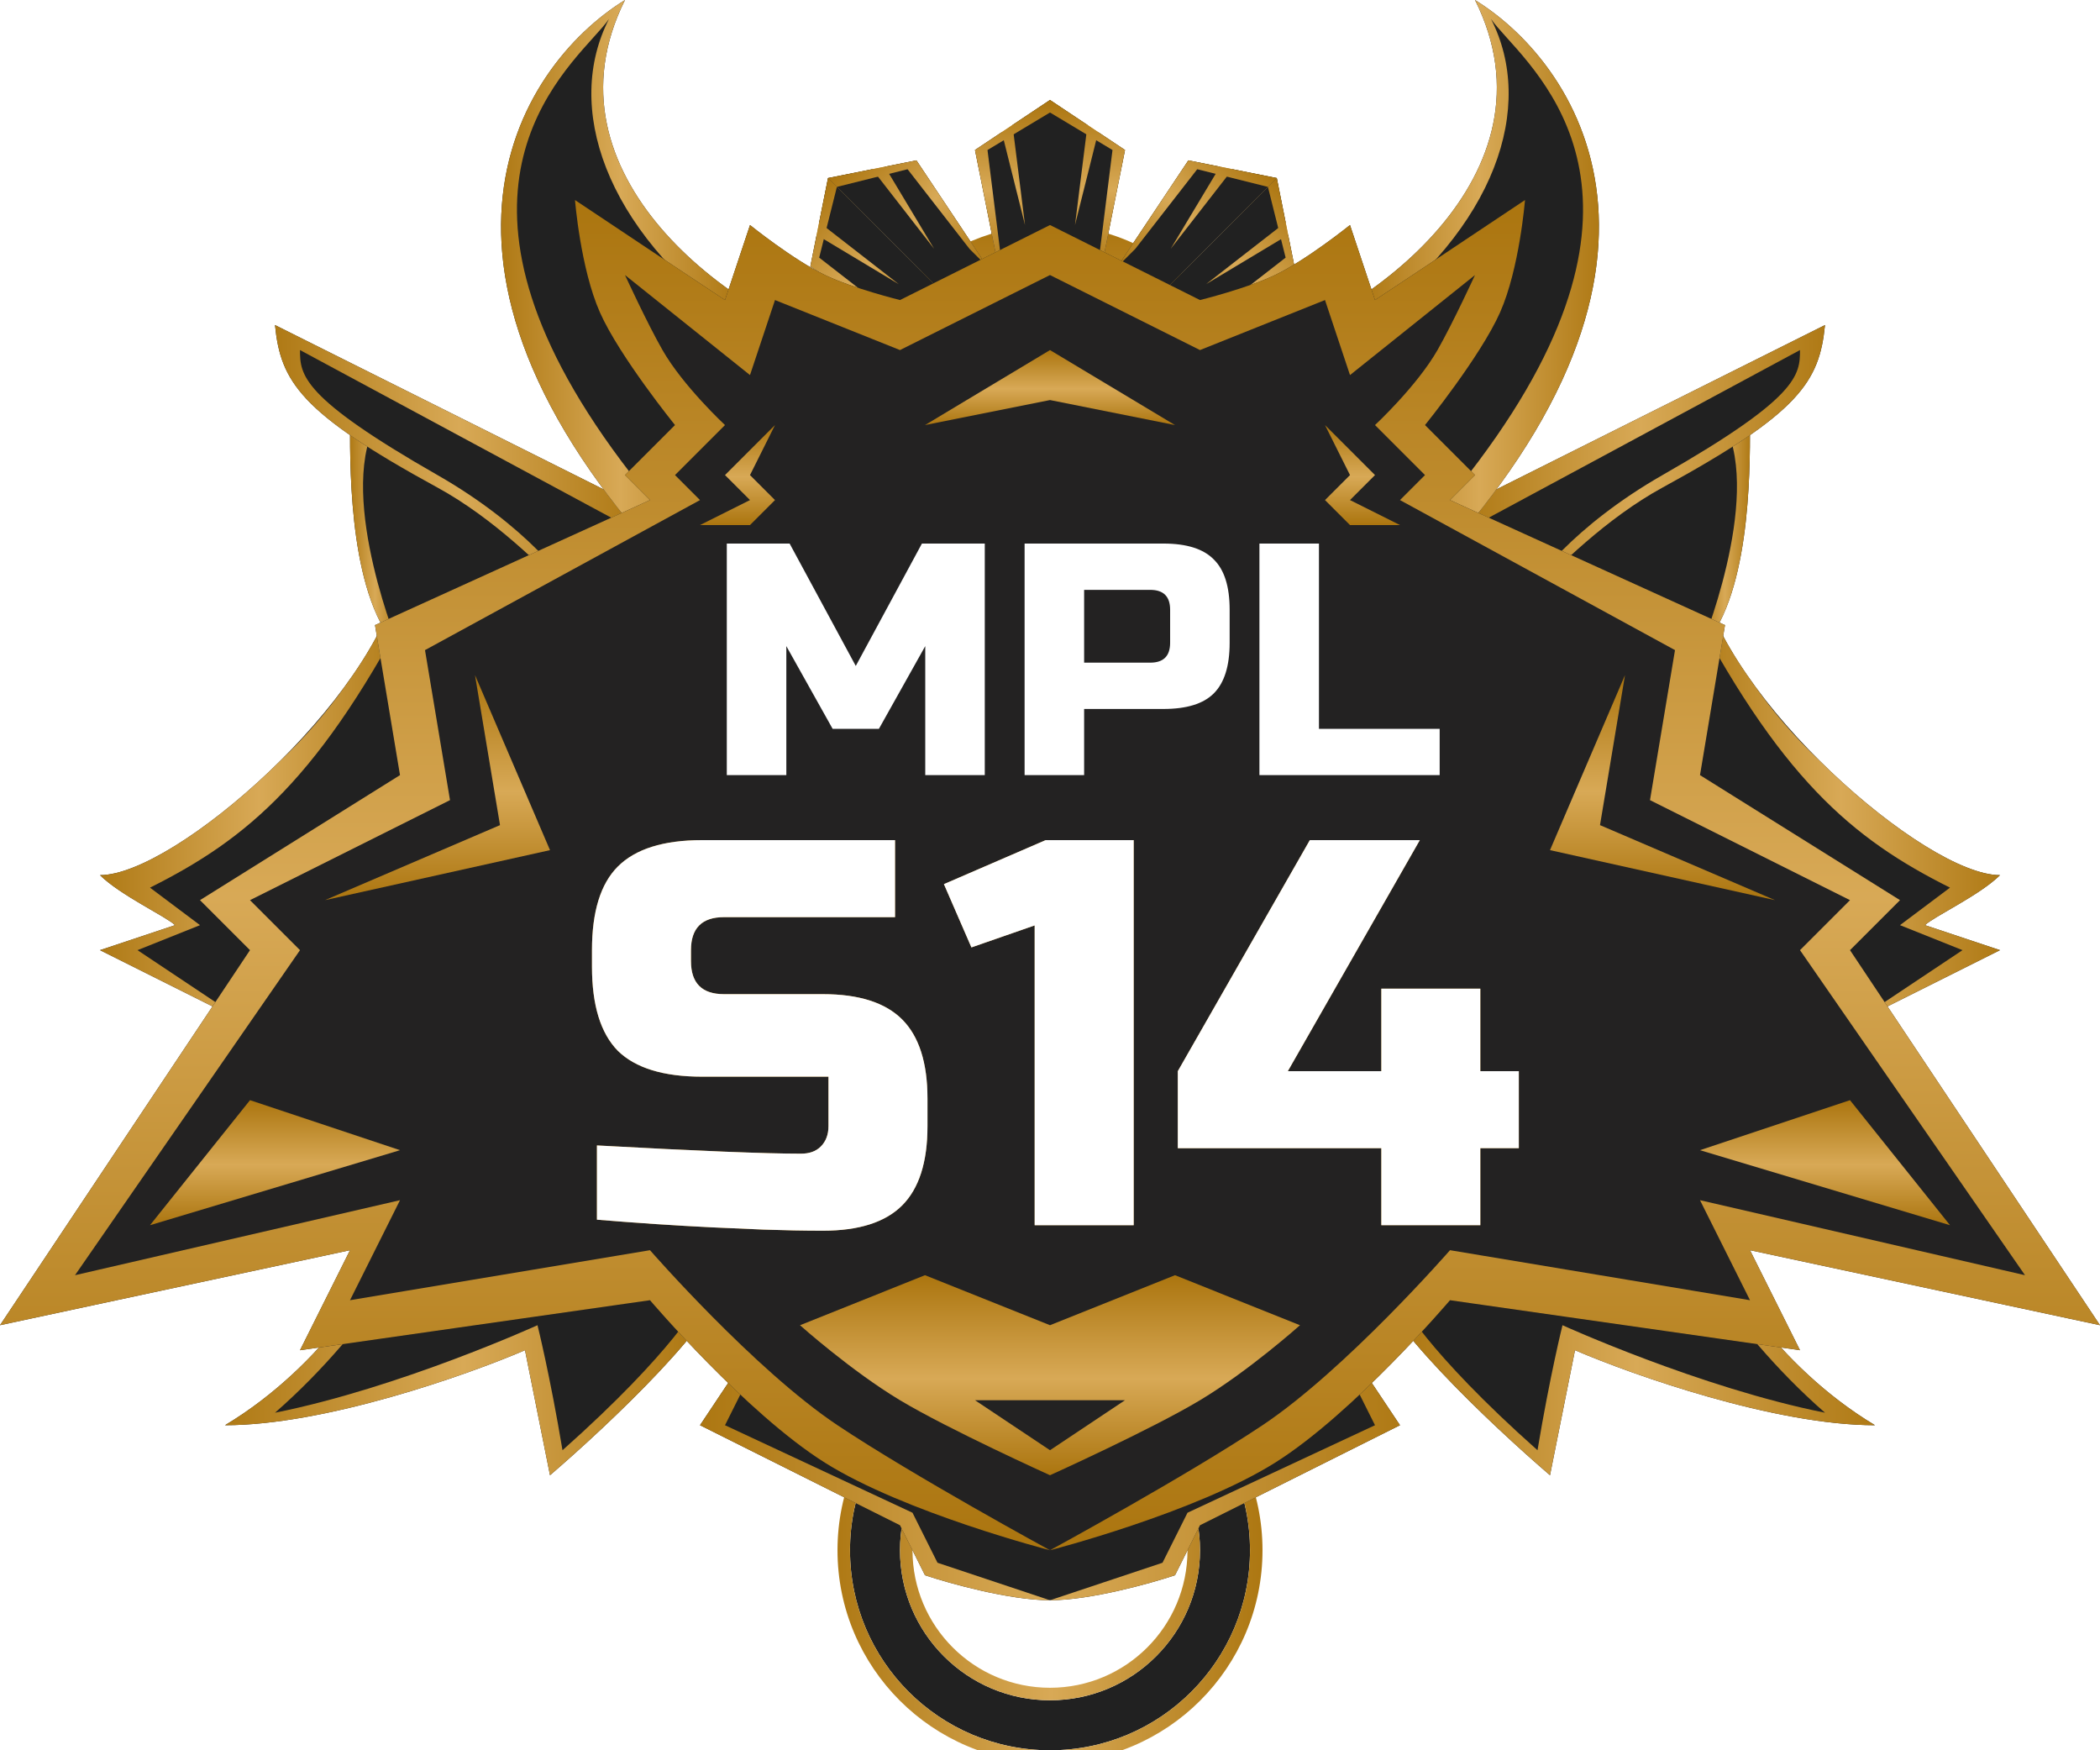 <svg width="84" height="70" viewBox="0 0 84 70" fill="none" xmlns="http://www.w3.org/2000/svg">
<g id="icon-sticker-ph14">
<g id="ring">
<path id="Subtract" fill-rule="evenodd" clip-rule="evenodd" d="M42 70C46.418 70 50 66.418 50 62C50 57.582 46.418 54 42 54C37.582 54 34 57.582 34 62C34 66.418 37.582 70 42 70ZM42 68C45.314 68 48 65.314 48 62C48 58.686 45.314 56 42 56C38.687 56 36 58.686 36 62C36 65.314 38.687 68 42 68Z" fill="#212121"/>
<path id="Subtract (Stroke)" fill-rule="evenodd" clip-rule="evenodd" d="M50.5 62C50.5 66.694 46.694 70.5 42 70.5C37.306 70.5 33.5 66.694 33.5 62C33.5 57.306 37.306 53.5 42 53.5C46.694 53.5 50.5 57.306 50.5 62ZM42 67.5C45.038 67.5 47.5 65.038 47.5 62C47.5 58.962 45.038 56.5 42 56.5C38.963 56.5 36.5 58.962 36.5 62C36.5 65.038 38.963 67.5 42 67.5ZM50 62C50 66.418 46.418 70 42 70C37.582 70 34 66.418 34 62C34 57.582 37.582 54 42 54C46.418 54 50 57.582 50 62ZM48 62C48 65.314 45.314 68 42 68C38.687 68 36 65.314 36 62C36 58.686 38.687 56 42 56C45.314 56 48 58.686 48 62Z" fill="url(#paint0_linear_349_58)"/>
</g>
<g id="sun">
<circle id="Ellipse 38" cx="42" cy="17" r="8" fill="url(#paint1_linear_349_58)"/>
<g id="Group 173">
<path id="Vector 267" d="M39 6L42 4V11H40L39 6Z" fill="url(#paint2_linear_349_58)"/>
<path id="Vector 268" d="M45 6L42 4V11H44L45 6Z" fill="url(#paint3_linear_349_58)"/>
<path id="Subtract_2" fill-rule="evenodd" clip-rule="evenodd" d="M40.071 5.286L39 6L40 11H42V4L40.5 5L41 9L40.071 5.286Z" fill="#212121"/>
<path id="Subtract_3" fill-rule="evenodd" clip-rule="evenodd" d="M43.928 5.286L45 6L44 11H42V4L43.5 5H43.5L43 9L43.928 5.286Z" fill="#212121"/>
<path id="Intersect" fill-rule="evenodd" clip-rule="evenodd" d="M42 4L39 6L40 11V10L39.5 6L42 4.5V4Z" fill="url(#paint4_linear_349_58)"/>
<path id="Intersect_2" fill-rule="evenodd" clip-rule="evenodd" d="M42 4L45 6L44 11V10L44.5 6L42 4.5V4Z" fill="url(#paint5_linear_349_58)"/>
</g>
<g id="Group 174">
<path id="Vector 267_2" d="M32.414 10.657L33.121 7.121L38.071 12.071L36.657 13.485L32.414 10.657Z" fill="url(#paint6_linear_349_58)"/>
<path id="Vector 268_2" d="M36.657 6.414L33.121 7.121L38.071 12.071L39.485 10.657L36.657 6.414Z" fill="url(#paint7_linear_349_58)"/>
<path id="Subtract_4" fill-rule="evenodd" clip-rule="evenodd" d="M32.666 9.394L32.414 10.657L36.657 13.485L38.071 12.071L33.121 7.121L32.767 8.889L35.949 11.364L32.666 9.394Z" fill="#212121"/>
<path id="Subtract_5" fill-rule="evenodd" clip-rule="evenodd" d="M35.394 6.667L36.657 6.414L39.485 10.657L38.071 12.071L33.121 7.121L34.889 6.768L37.364 9.95L35.394 6.667Z" fill="#212121"/>
<path id="Intersect_3" fill-rule="evenodd" clip-rule="evenodd" d="M33.121 7.121L32.414 10.657L36.657 13.485L35.95 12.778L32.767 10.303L33.475 7.475L33.121 7.121Z" fill="url(#paint8_linear_349_58)"/>
<path id="Intersect_4" fill-rule="evenodd" clip-rule="evenodd" d="M33.121 7.121L36.657 6.414L39.485 10.657L38.778 9.95L36.303 6.768L33.475 7.475L33.121 7.121Z" fill="url(#paint9_linear_349_58)"/>
</g>
<g id="Group 175">
<path id="Vector 267_3" d="M51.778 10.657L51.071 7.121L46.121 12.071L47.535 13.485L51.778 10.657Z" fill="url(#paint10_linear_349_58)"/>
<path id="Vector 268_3" d="M47.535 6.414L51.071 7.121L46.121 12.071L44.707 10.657L47.535 6.414Z" fill="url(#paint11_linear_349_58)"/>
<path id="Subtract_6" fill-rule="evenodd" clip-rule="evenodd" d="M51.526 9.394L51.778 10.657L47.535 13.485L46.121 12.071L51.071 7.121L51.425 8.889L48.243 11.364L51.526 9.394Z" fill="#212121"/>
<path id="Subtract_7" fill-rule="evenodd" clip-rule="evenodd" d="M48.798 6.667L47.535 6.414L44.707 10.657L46.121 12.071L51.071 7.121L49.303 6.768L46.828 9.95L48.798 6.667Z" fill="#212121"/>
<path id="Intersect_5" fill-rule="evenodd" clip-rule="evenodd" d="M51.071 7.121L51.778 10.657L47.535 13.485L48.242 12.778L51.425 10.303L50.717 7.475L51.071 7.121Z" fill="url(#paint12_linear_349_58)"/>
<path id="Intersect_6" fill-rule="evenodd" clip-rule="evenodd" d="M51.071 7.121L47.535 6.414L44.707 10.657L45.414 9.95L47.889 6.768L50.718 7.475L51.071 7.121Z" fill="url(#paint13_linear_349_58)"/>
</g>
</g>
<g id="left">
<g id="Group 168">
<path id="Vector 252" d="M4 35C7 35 15 28 16 23L19 26V32L10 41L4 38L7 37C6.667 36.667 4.8 35.8 4 35Z" fill="#212121"/>
<path id="Intersect_7" fill-rule="evenodd" clip-rule="evenodd" d="M11.15 30.487C8.549 33.057 5.58 35 4 35C4.486 35.486 5.366 35.997 6.057 36.398C6.502 36.656 6.869 36.869 7 37L4 38L10 41L5.5 38L8 37L6 35.5C9.887 33.556 12.83 31.141 16.664 23.664L16 23C15.724 24.378 14.917 25.907 13.83 27.401C13.124 28.406 12.239 29.46 11.15 30.487Z" fill="url(#paint14_linear_349_58)"/>
</g>
<g id="Group 167">
<path id="Vector 251" d="M24 22C23.666 22.333 20 23.6 16 26C14 24 14 19 14 17C18 17 21 19.667 24 22Z" fill="#212121"/>
<path id="Vector 255" d="M16 26C14 24 14 19 14 17L15 17C13.5 20 16 26 16 26Z" fill="url(#paint15_linear_349_58)"/>
</g>
<g id="Group 169">
<path id="Vector 247" d="M27 21L11 13C11.225 15.254 12 16.5 17.5 19.5C19.936 20.829 22 23 23 24L27 21Z" fill="#212121"/>
<path id="Intersect_8" fill-rule="evenodd" clip-rule="evenodd" d="M12 14C12 15 12.06 15.892 17.5 19C20.999 21 22.833 23.333 23 24C22.924 23.924 22.843 23.842 22.755 23.754C21.686 22.677 19.752 20.729 17.5 19.5C12 16.5 11.225 15.254 11 13L25.666 20.333L25 21L12 14Z" fill="url(#paint16_linear_349_58)"/>
</g>
<g id="Group 166">
<path id="Vector 253" d="M9 57C13 54.6 15.333 50.667 16 49H29V51C29 52.6 24.333 57 22 59L21 54C18.667 55 13 57 9 57Z" fill="#212121"/>
<path id="Intersect_9" fill-rule="evenodd" clip-rule="evenodd" d="M13.987 52.416C12.801 53.995 11.139 55.717 9 57C13 57 18.667 55 21 54C21 54 21 54 21 54L22 59C23.659 57.578 26.498 54.942 28 52.963V52C28 52 27 54 22.5 58C22 55 21.5 53 21.5 53C21.5 53 16 55.5 11 56.5C15 53 17 49 17 49C17 49 15.78 50.525 13.987 52.416Z" fill="url(#paint17_linear_349_58)"/>
</g>
<g id="Group 170">
<path id="Vector 246" d="M28 24C15.2 11.2 20.667 2.667 25 0C21.5 7 29.333 12.667 34 14C34 14.333 32.8 16.8 28 24Z" fill="#212121"/>
<path id="Intersect_10" fill-rule="evenodd" clip-rule="evenodd" d="M25.097 20.801C25.418 20.929 25.722 21 26 21L26.5 20.5C16.834 9.153 21.65 3.811 23.729 1.505C23.997 1.209 24.219 0.962 24.359 0.76C22.576 4.245 24.134 9.098 29.5 13C29.558 12.649 29.541 12.243 29.466 11.8C25.727 9.246 22.521 4.957 25 0C21.038 2.438 16.13 9.779 25.097 20.801Z" fill="url(#paint18_linear_349_58)"/>
</g>
</g>
<g id="left_2">
<g id="Group 168_2">
<path id="Vector 252_2" d="M80 35C77 35 69 28 68 23L65 26V32L74 41L80 38L77 37C77.333 36.667 79.2 35.8 80 35Z" fill="#212121"/>
<path id="Intersect_11" fill-rule="evenodd" clip-rule="evenodd" d="M72.85 30.487C75.451 33.057 78.419 35 80 35C79.514 35.486 78.634 35.997 77.943 36.398C77.498 36.656 77.131 36.869 77 37L80 38L74 41L78.5 38L76 37L78 35.5C74.113 33.556 71.17 31.141 67.336 23.664L68 23C68.276 24.378 69.083 25.907 70.17 27.401C70.876 28.406 71.761 29.46 72.85 30.487Z" fill="url(#paint19_linear_349_58)"/>
</g>
<g id="Group 167_2">
<path id="Vector 251_2" d="M60 22C60.334 22.333 64 23.6 68 26C70 24 70 19 70 17C66 17 63 19.667 60 22Z" fill="#212121"/>
<path id="Vector 255_2" d="M68 26C70 24 70 19 70 17L69 17C70.5 20 68 26 68 26Z" fill="url(#paint20_linear_349_58)"/>
</g>
<g id="Group 169_2">
<path id="Vector 247_2" d="M57 21L73 13C72.775 15.254 72 16.5 66.5 19.5C64.064 20.829 62 23 61 24L57 21Z" fill="#212121"/>
<path id="Intersect_12" fill-rule="evenodd" clip-rule="evenodd" d="M72 14C72 15 71.94 15.892 66.5 19C63.001 21 61.167 23.333 61 24C61.076 23.924 61.157 23.842 61.245 23.754C62.314 22.677 64.248 20.729 66.5 19.5C72 16.5 72.775 15.254 73 13L58.334 20.333L59 21L72 14Z" fill="url(#paint21_linear_349_58)"/>
</g>
<g id="Group 165">
<path id="Union" fill-rule="evenodd" clip-rule="evenodd" d="M54 54L56 57L48 61L47 63C46 63.333 43.6 64 42 64V54H54ZM30 54L28 57L36 61L37 63C38 63.333 40.4 64 42 64V54H30Z" fill="#212121"/>
<path id="Union_2" fill-rule="evenodd" clip-rule="evenodd" d="M54 55H54.667L56 57V57L48 61L47 63C46 63.333 43.6 64 42 64L46.5 62.5L47.5 60.5L55 57L54 55ZM30 55H29.333L28 57V57L36 61L37 63C38 63.333 40.4 64 42 64L37.5 62.5L36.5 60.5L29 57L30 55Z" fill="url(#paint22_linear_349_58)"/>
</g>
<g id="Group 166_2">
<path id="Vector 253_2" d="M75 57C71 54.6 68.666 50.667 68 49H55V51C55 52.6 59.666 57 62 59L63 54C65.333 55 71 57 75 57Z" fill="#212121"/>
<path id="Intersect_13" fill-rule="evenodd" clip-rule="evenodd" d="M70.013 52.416C71.199 53.995 72.861 55.717 75 57C71 57 65.333 55 63 54C63 54 63 54 63 54L62 59C60.341 57.578 57.502 54.942 56 52.963V52C56 52 57 54 61.5 58C62 55 62.5 53 62.5 53C62.5 53 68 55.5 73 56.5C69 53 67 49 67 49C67 49 68.219 50.525 70.013 52.416Z" fill="url(#paint23_linear_349_58)"/>
</g>
<g id="Group 170_2">
<path id="Vector 246_2" d="M56 24C68.8 11.2 63.333 2.667 59 0C62.5 7 54.667 12.667 50 14C50 14.333 51.2 16.8 56 24Z" fill="#212121"/>
<path id="Intersect_14" fill-rule="evenodd" clip-rule="evenodd" d="M58.903 20.801C58.582 20.929 58.278 21 58 21L57.5 20.5C67.166 9.153 62.35 3.811 60.27 1.505C60.003 1.209 59.781 0.962 59.641 0.76C61.424 4.245 59.865 9.098 54.5 13C54.442 12.649 54.459 12.243 54.534 11.8C58.273 9.246 61.479 4.957 59 0C62.962 2.438 67.87 9.779 58.903 20.801Z" fill="url(#paint24_linear_349_58)"/>
</g>
</g>
<g id="Base">
<path id="Union_3" fill-rule="evenodd" clip-rule="evenodd" d="M42 9L36 12C36 12 34.114 11.533 33 11C31.73 10.393 30 9 30 9L29 12L23 8C23 8 23.219 10.743 24 12.5C24.781 14.257 27 17 27 17L25 19L26 20L15 25L16 31L8 36L10 38L0 53L14 50L12 54L26 52C26 52 29.841 56.516 33 58.5C36.194 60.505 42 62 42 62L42 62C42 62 47.806 60.505 51 58.5C54.159 56.516 58 52 58 52L72 54L70 50L84 53L74 38L76 36L68 31L69 25L58 20L59 19L57 17C57 17 59.219 14.257 60 12.5C60.781 10.743 61 8 61 8L55 12L54 9C54 9 52.27 10.393 51 11C49.886 11.533 48 12 48 12L42 9Z" fill="#232222"/>
<path id="Union_4" fill-rule="evenodd" clip-rule="evenodd" d="M36 14L42 11L48 14L53 12L54 15L59 11C59 11 58.113 12.928 57.5 14C56.678 15.439 55 17 55 17L57 19L56 20L67 26L66 32L74 36L72 38L81 51L68 48L70 52L58 50C58 50 53.833 54.776 50.5 57C47.449 59.036 42 62 42 62C42 62 47.806 60.505 51 58.5C54.159 56.516 58 52 58 52L72 54L70 50L84 53L74 38L76 36L68 31L69 25L58 20L59 19L57 17C57 17 59.219 14.257 60 12.5C60.781 10.743 61 8 61 8L55 12L54 9C54 9 52.27 10.393 51 11C49.886 11.533 48 12 48 12L42 9L36 12C36 12 34.114 11.533 33 11C31.73 10.393 30 9 30 9L29 12L23 8C23 8 23.219 10.743 24 12.5C24.781 14.257 27 17 27 17L25 19L26 20L15 25L16 31L8 36L10 38L0 53L14 50L12 54L26 52C26 52 29.841 56.516 33 58.5C36.194 60.505 42 62 42 62C42 62 36.551 59.036 33.5 57C30.168 54.776 26 50 26 50L14 52L16 48L3 51L12 38L10 36L18 32L17 26L28 20L27 19L29 17C29 17 27.322 15.439 26.5 14C25.887 12.928 25 11 25 11L30 15L31 12L36 14Z" fill="url(#paint25_linear_349_58)"/>
</g>
<g id="Group 159">
<path id="Vector 240" d="M6 49L10 44L16 46L6 49Z" fill="url(#paint26_linear_349_58)"/>
<path id="Vector 241" d="M20 33L19 27L22 34L13 36L20 33Z" fill="url(#paint27_linear_349_58)"/>
<path id="Vector 242" d="M30 20L29 19L31 17L30 19L31 20L30 21H28L30 20Z" fill="url(#paint28_linear_349_58)"/>
</g>
<g id="Group 160">
<path id="Union_5" fill-rule="evenodd" clip-rule="evenodd" d="M42 59C42.031 58.986 46.055 57.167 48 56C49.953 54.828 52 53 52 53L47 51L42 53L37 51L32 53C32 53 34.047 54.828 36 56C37.945 57.167 41.969 58.986 42 59V59C42 59 42 59 42 59C42 59 42 59 42 59V59Z" fill="url(#paint29_linear_349_58)"/>
<path id="Union_6" fill-rule="evenodd" clip-rule="evenodd" d="M42 14L47 17L42 16L37 17L42 14V14L42 14L42 14V14Z" fill="url(#paint30_linear_349_58)"/>
<path id="Vector 240_2" d="M78 49L74 44L68 46L78 49Z" fill="url(#paint31_linear_349_58)"/>
<path id="Vector 241_2" d="M64 33L65 27L62 34L71 36L64 33Z" fill="url(#paint32_linear_349_58)"/>
<path id="Vector 242_2" d="M54 20L55 19L53 17L54 19L53 20L54 21H56L54 20Z" fill="url(#paint33_linear_349_58)"/>
<path id="Union_7" fill-rule="evenodd" clip-rule="evenodd" d="M42 56H45L42 58V58L42 58L42 58V58L39 56H42H42Z" fill="#232222"/>
</g>
<g id="Group 155">
<g id="S14" filter="url(#filter0_f_349_58)">
<path d="M23.877 45.81C27.895 46.03 30.616 46.14 32.039 46.14C32.376 46.14 32.64 46.045 32.831 45.854C33.036 45.649 33.139 45.377 33.139 45.04V43.06H28.079C26.539 43.06 25.417 42.715 24.713 42.026C24.023 41.322 23.679 40.2 23.679 38.66V38C23.679 36.46 24.023 35.345 24.713 34.656C25.417 33.952 26.539 33.6 28.079 33.6H35.801V36.68H28.959C28.079 36.68 27.639 37.12 27.639 38V38.44C27.639 39.32 28.079 39.76 28.959 39.76H32.919C34.356 39.76 35.412 40.097 36.087 40.772C36.761 41.447 37.099 42.503 37.099 43.94V45.04C37.099 46.477 36.761 47.533 36.087 48.208C35.412 48.883 34.356 49.22 32.919 49.22C32.171 49.22 31.379 49.205 30.543 49.176L28.519 49.088C27.023 49.015 25.475 48.912 23.877 48.78V45.81ZM41.387 49V37.01L38.857 37.89L37.757 35.36L41.827 33.6H45.347V49H41.387ZM55.253 45.92H47.113V42.84L52.393 33.6H56.793L51.513 42.84H55.253V39.54H59.213V42.84H60.753V45.92H59.213V49H55.253V45.92Z" fill="url(#paint34_linear_349_58)"/>
</g>
<path id="S14_2" d="M23.877 45.81C27.895 46.03 30.616 46.14 32.039 46.14C32.376 46.14 32.64 46.045 32.831 45.854C33.036 45.649 33.139 45.377 33.139 45.04V43.06H28.079C26.539 43.06 25.417 42.715 24.713 42.026C24.023 41.322 23.679 40.2 23.679 38.66V38C23.679 36.46 24.023 35.345 24.713 34.656C25.417 33.952 26.539 33.6 28.079 33.6H35.801V36.68H28.959C28.079 36.68 27.639 37.12 27.639 38V38.44C27.639 39.32 28.079 39.76 28.959 39.76H32.919C34.356 39.76 35.412 40.097 36.087 40.772C36.761 41.447 37.099 42.503 37.099 43.94V45.04C37.099 46.477 36.761 47.533 36.087 48.208C35.412 48.883 34.356 49.22 32.919 49.22C32.171 49.22 31.379 49.205 30.543 49.176L28.519 49.088C27.023 49.015 25.475 48.912 23.877 48.78V45.81ZM41.387 49V37.01L38.857 37.89L37.757 35.36L41.827 33.6H45.347V49H41.387ZM55.253 45.92H47.113V42.84L52.393 33.6H56.793L51.513 42.84H55.253V39.54H59.213V42.84H60.753V45.92H59.213V49H55.253V45.92Z" fill="white"/>
</g>
<g id="Group 183">
<path id="MPL" d="M37.01 25.84L35.157 29.148H33.305L31.453 25.84V31H29.072V21.739H31.585L34.231 26.634L36.877 21.739H39.391V31H37.01V25.84ZM40.984 21.739H46.54C47.466 21.739 48.137 21.951 48.551 22.374C48.975 22.789 49.186 23.459 49.186 24.385V25.708C49.186 26.634 48.975 27.309 48.551 27.732C48.137 28.147 47.466 28.354 46.54 28.354H43.365V31H40.984V21.739ZM46.805 24.385C46.805 23.856 46.54 23.591 46.011 23.591H43.365V26.502H46.011C46.54 26.502 46.805 26.237 46.805 25.708V24.385ZM52.758 29.148H57.587V31H50.377V21.739H52.758V29.148Z" fill="white"/>
</g>
</g>
<defs>
<filter id="filter0_f_349_58" x="17.829" y="27.75" width="48.774" height="27.32" filterUnits="userSpaceOnUse" color-interpolation-filters="sRGB">
<feFlood flood-opacity="0" result="BackgroundImageFix"/>
<feBlend mode="normal" in="SourceGraphic" in2="BackgroundImageFix" result="shape"/>
<feGaussianBlur stdDeviation="2.925" result="effect1_foregroundBlur_349_58"/>
</filter>
<linearGradient id="paint0_linear_349_58" x1="32.705" y1="62" x2="50.811" y2="62" gradientUnits="userSpaceOnUse">
<stop stop-color="#AB750F"/>
<stop offset="0.516" stop-color="#D8A956"/>
<stop offset="1" stop-color="#AB750F"/>
</linearGradient>
<linearGradient id="paint1_linear_349_58" x1="42" y1="9" x2="42" y2="25" gradientUnits="userSpaceOnUse">
<stop stop-color="#AB750F"/>
<stop offset="0.516" stop-color="#D8A956"/>
<stop offset="1" stop-color="#AB750F"/>
</linearGradient>
<linearGradient id="paint2_linear_349_58" x1="40.5" y1="4" x2="40.5" y2="11" gradientUnits="userSpaceOnUse">
<stop stop-color="#AB750F"/>
<stop offset="0.516" stop-color="#D8A956"/>
<stop offset="1" stop-color="#AB750F"/>
</linearGradient>
<linearGradient id="paint3_linear_349_58" x1="43.5" y1="4" x2="43.5" y2="11" gradientUnits="userSpaceOnUse">
<stop stop-color="#AB750F"/>
<stop offset="0.516" stop-color="#D8A956"/>
<stop offset="1" stop-color="#AB750F"/>
</linearGradient>
<linearGradient id="paint4_linear_349_58" x1="40.5" y1="4" x2="40.5" y2="11" gradientUnits="userSpaceOnUse">
<stop stop-color="#AB750F"/>
<stop offset="0.516" stop-color="#D8A956"/>
<stop offset="1" stop-color="#AB750F"/>
</linearGradient>
<linearGradient id="paint5_linear_349_58" x1="43.5" y1="4" x2="43.5" y2="11" gradientUnits="userSpaceOnUse">
<stop stop-color="#AB750F"/>
<stop offset="0.516" stop-color="#D8A956"/>
<stop offset="1" stop-color="#AB750F"/>
</linearGradient>
<linearGradient id="paint6_linear_349_58" x1="32.06" y1="8.182" x2="37.01" y2="13.132" gradientUnits="userSpaceOnUse">
<stop stop-color="#AB750F"/>
<stop offset="0.516" stop-color="#D8A956"/>
<stop offset="1" stop-color="#AB750F"/>
</linearGradient>
<linearGradient id="paint7_linear_349_58" x1="34.182" y1="6.061" x2="39.132" y2="11.01" gradientUnits="userSpaceOnUse">
<stop stop-color="#AB750F"/>
<stop offset="0.516" stop-color="#D8A956"/>
<stop offset="1" stop-color="#AB750F"/>
</linearGradient>
<linearGradient id="paint8_linear_349_58" x1="32.06" y1="8.182" x2="37.01" y2="13.132" gradientUnits="userSpaceOnUse">
<stop stop-color="#AB750F"/>
<stop offset="0.516" stop-color="#D8A956"/>
<stop offset="1" stop-color="#AB750F"/>
</linearGradient>
<linearGradient id="paint9_linear_349_58" x1="34.182" y1="6.061" x2="39.132" y2="11.01" gradientUnits="userSpaceOnUse">
<stop stop-color="#AB750F"/>
<stop offset="0.516" stop-color="#D8A956"/>
<stop offset="1" stop-color="#AB750F"/>
</linearGradient>
<linearGradient id="paint10_linear_349_58" x1="52.132" y1="8.182" x2="47.182" y2="13.132" gradientUnits="userSpaceOnUse">
<stop stop-color="#AB750F"/>
<stop offset="0.516" stop-color="#D8A956"/>
<stop offset="1" stop-color="#AB750F"/>
</linearGradient>
<linearGradient id="paint11_linear_349_58" x1="50.01" y1="6.061" x2="45.061" y2="11.01" gradientUnits="userSpaceOnUse">
<stop stop-color="#AB750F"/>
<stop offset="0.516" stop-color="#D8A956"/>
<stop offset="1" stop-color="#AB750F"/>
</linearGradient>
<linearGradient id="paint12_linear_349_58" x1="52.132" y1="8.182" x2="47.182" y2="13.132" gradientUnits="userSpaceOnUse">
<stop stop-color="#AB750F"/>
<stop offset="0.516" stop-color="#D8A956"/>
<stop offset="1" stop-color="#AB750F"/>
</linearGradient>
<linearGradient id="paint13_linear_349_58" x1="50.01" y1="6.061" x2="45.061" y2="11.01" gradientUnits="userSpaceOnUse">
<stop stop-color="#AB750F"/>
<stop offset="0.516" stop-color="#D8A956"/>
<stop offset="1" stop-color="#AB750F"/>
</linearGradient>
<linearGradient id="paint14_linear_349_58" x1="3.408" y1="32" x2="16.895" y2="32" gradientUnits="userSpaceOnUse">
<stop stop-color="#AB750F"/>
<stop offset="0.516" stop-color="#D8A956"/>
<stop offset="1" stop-color="#AB750F"/>
</linearGradient>
<linearGradient id="paint15_linear_349_58" x1="13.906" y1="21.5" x2="16.036" y2="21.5" gradientUnits="userSpaceOnUse">
<stop stop-color="#AB750F"/>
<stop offset="0.516" stop-color="#D8A956"/>
<stop offset="1" stop-color="#AB750F"/>
</linearGradient>
<linearGradient id="paint16_linear_349_58" x1="10.314" y1="18.5" x2="25.935" y2="18.5" gradientUnits="userSpaceOnUse">
<stop stop-color="#AB750F"/>
<stop offset="0.516" stop-color="#D8A956"/>
<stop offset="1" stop-color="#AB750F"/>
</linearGradient>
<linearGradient id="paint17_linear_349_58" x1="8.112" y1="54" x2="28.348" y2="54" gradientUnits="userSpaceOnUse">
<stop stop-color="#AB750F"/>
<stop offset="0.516" stop-color="#D8A956"/>
<stop offset="1" stop-color="#AB750F"/>
</linearGradient>
<linearGradient id="paint18_linear_349_58" x1="19.599" y1="10.5" x2="29.709" y2="10.5" gradientUnits="userSpaceOnUse">
<stop stop-color="#AB750F"/>
<stop offset="0.516" stop-color="#D8A956"/>
<stop offset="1" stop-color="#AB750F"/>
</linearGradient>
<linearGradient id="paint19_linear_349_58" x1="80.592" y1="32" x2="67.105" y2="32" gradientUnits="userSpaceOnUse">
<stop stop-color="#AB750F"/>
<stop offset="0.516" stop-color="#D8A956"/>
<stop offset="1" stop-color="#AB750F"/>
</linearGradient>
<linearGradient id="paint20_linear_349_58" x1="70.094" y1="21.5" x2="67.964" y2="21.5" gradientUnits="userSpaceOnUse">
<stop stop-color="#AB750F"/>
<stop offset="0.516" stop-color="#D8A956"/>
<stop offset="1" stop-color="#AB750F"/>
</linearGradient>
<linearGradient id="paint21_linear_349_58" x1="73.686" y1="18.5" x2="58.065" y2="18.5" gradientUnits="userSpaceOnUse">
<stop stop-color="#AB750F"/>
<stop offset="0.516" stop-color="#D8A956"/>
<stop offset="1" stop-color="#AB750F"/>
</linearGradient>
<linearGradient id="paint22_linear_349_58" x1="57.309" y1="59.5" x2="27.488" y2="59.5" gradientUnits="userSpaceOnUse">
<stop stop-color="#AB750F"/>
<stop offset="0.516" stop-color="#D8A956"/>
<stop offset="1" stop-color="#AB750F"/>
</linearGradient>
<linearGradient id="paint23_linear_349_58" x1="75.888" y1="54" x2="55.652" y2="54" gradientUnits="userSpaceOnUse">
<stop stop-color="#AB750F"/>
<stop offset="0.516" stop-color="#D8A956"/>
<stop offset="1" stop-color="#AB750F"/>
</linearGradient>
<linearGradient id="paint24_linear_349_58" x1="64.401" y1="10.5" x2="54.291" y2="10.5" gradientUnits="userSpaceOnUse">
<stop stop-color="#AB750F"/>
<stop offset="0.516" stop-color="#D8A956"/>
<stop offset="1" stop-color="#AB750F"/>
</linearGradient>
<linearGradient id="paint25_linear_349_58" x1="42" y1="8" x2="42" y2="62" gradientUnits="userSpaceOnUse">
<stop stop-color="#AB750F"/>
<stop offset="0.516" stop-color="#D8A956"/>
<stop offset="1" stop-color="#AB750F"/>
</linearGradient>
<linearGradient id="paint26_linear_349_58" x1="11" y1="44" x2="11" y2="49" gradientUnits="userSpaceOnUse">
<stop stop-color="#AB750F"/>
<stop offset="0.516" stop-color="#D8A956"/>
<stop offset="1" stop-color="#AB750F"/>
</linearGradient>
<linearGradient id="paint27_linear_349_58" x1="17.5" y1="27" x2="17.5" y2="36" gradientUnits="userSpaceOnUse">
<stop stop-color="#AB750F"/>
<stop offset="0.516" stop-color="#D8A956"/>
<stop offset="1" stop-color="#AB750F"/>
</linearGradient>
<linearGradient id="paint28_linear_349_58" x1="29.5" y1="17" x2="29.5" y2="21" gradientUnits="userSpaceOnUse">
<stop stop-color="#AB750F"/>
<stop offset="0.516" stop-color="#D8A956"/>
<stop offset="1" stop-color="#AB750F"/>
</linearGradient>
<linearGradient id="paint29_linear_349_58" x1="42" y1="51" x2="42" y2="59" gradientUnits="userSpaceOnUse">
<stop stop-color="#AB750F"/>
<stop offset="0.516" stop-color="#D8A956"/>
<stop offset="1" stop-color="#AB750F"/>
</linearGradient>
<linearGradient id="paint30_linear_349_58" x1="42" y1="14" x2="42" y2="17" gradientUnits="userSpaceOnUse">
<stop stop-color="#AB750F"/>
<stop offset="0.516" stop-color="#D8A956"/>
<stop offset="1" stop-color="#AB750F"/>
</linearGradient>
<linearGradient id="paint31_linear_349_58" x1="73" y1="44" x2="73" y2="49" gradientUnits="userSpaceOnUse">
<stop stop-color="#AB750F"/>
<stop offset="0.516" stop-color="#D8A956"/>
<stop offset="1" stop-color="#AB750F"/>
</linearGradient>
<linearGradient id="paint32_linear_349_58" x1="66.5" y1="27" x2="66.5" y2="36" gradientUnits="userSpaceOnUse">
<stop stop-color="#AB750F"/>
<stop offset="0.516" stop-color="#D8A956"/>
<stop offset="1" stop-color="#AB750F"/>
</linearGradient>
<linearGradient id="paint33_linear_349_58" x1="54.5" y1="17" x2="54.5" y2="21" gradientUnits="userSpaceOnUse">
<stop stop-color="#AB750F"/>
<stop offset="0.516" stop-color="#D8A956"/>
<stop offset="1" stop-color="#AB750F"/>
</linearGradient>
<linearGradient id="paint34_linear_349_58" x1="21.224" y1="41" x2="61.695" y2="41" gradientUnits="userSpaceOnUse">
<stop stop-color="#AB750F"/>
<stop offset="0.516" stop-color="#D8A956"/>
<stop offset="1" stop-color="#AB750F"/>
</linearGradient>
</defs>
</svg>
